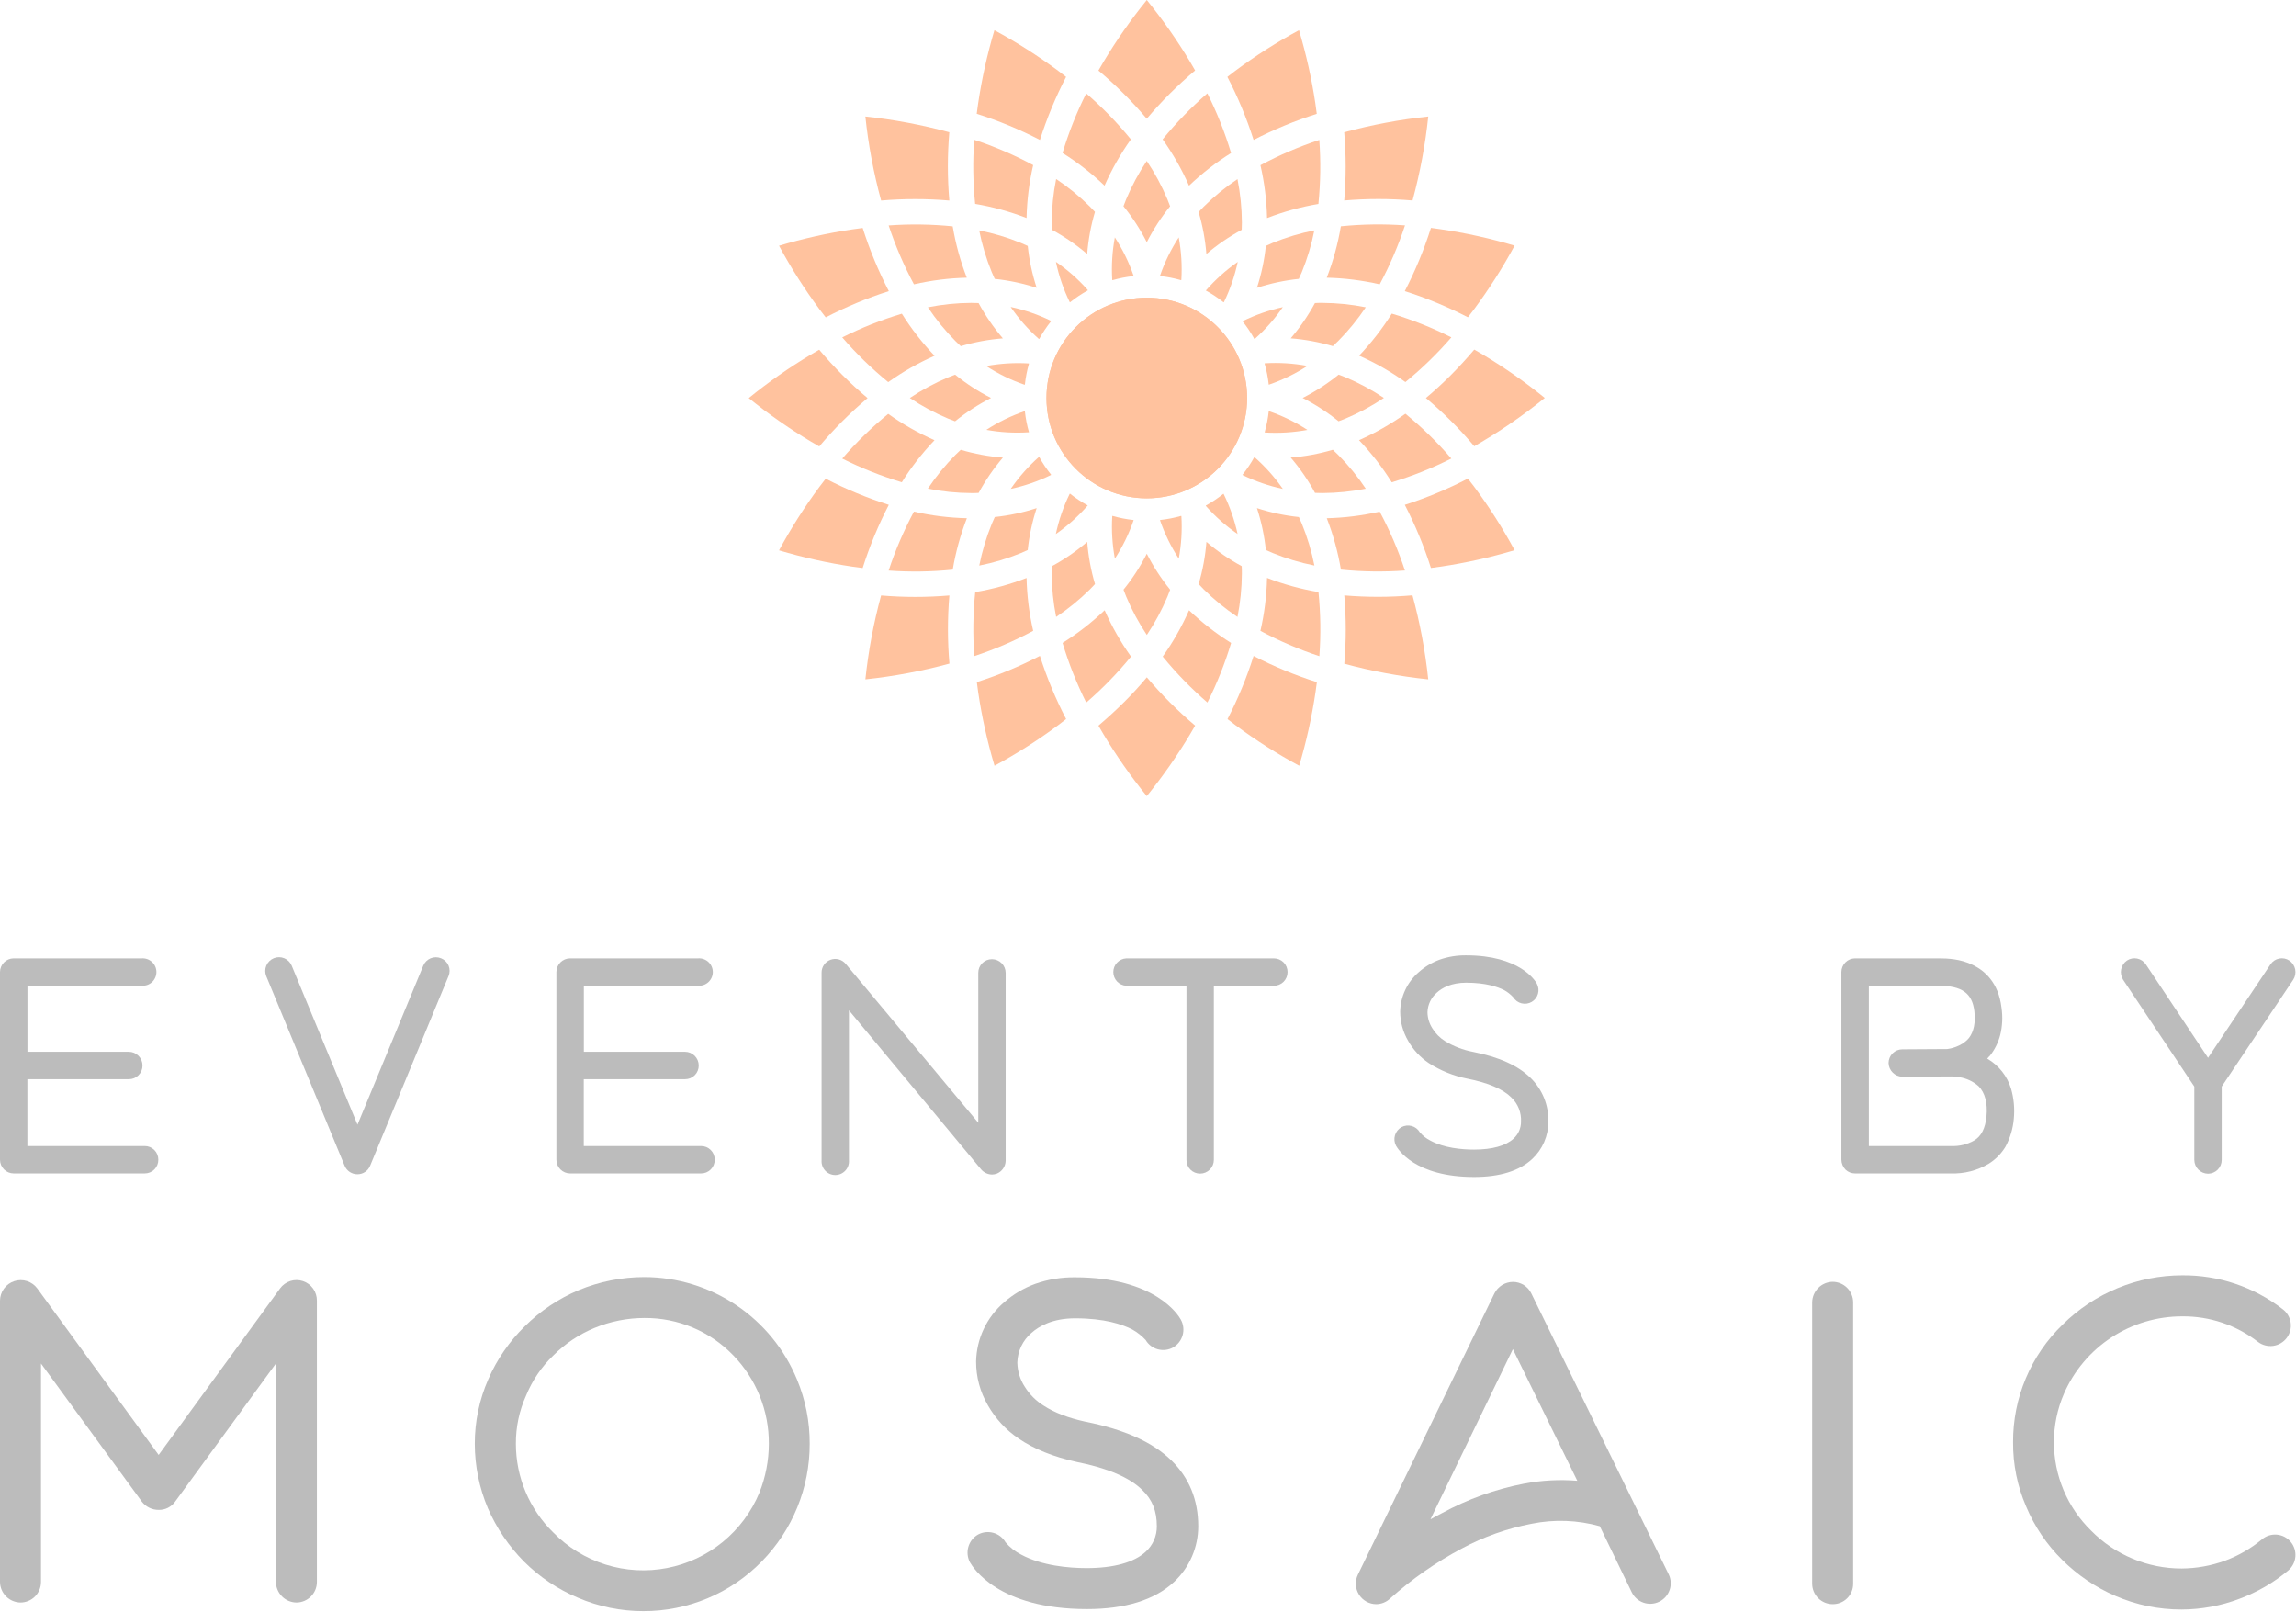 <svg width="100%" height="100%" viewBox="0 0 923 648" fill="none" xmlns="http://www.w3.org/2000/svg">
<path d="M428.571 30.889C427.479 30.068 426.403 29.247 425.36 28.425C417.223 22.392 408.667 16.947 399.757 12.131C396.866 21.837 394.67 31.737 393.186 41.755C392.997 43.036 392.816 44.367 392.643 45.73C401.398 48.506 409.901 52.023 418.057 56.243C420.841 47.511 424.358 39.029 428.571 30.889Z" fill="#FFC29E"/>
<path d="M444.03 74.624C446.921 68.078 450.468 61.843 454.618 56.013C449.175 49.351 443.167 43.171 436.662 37.542C432.801 45.232 429.616 53.242 427.142 61.483C433.202 65.281 438.86 69.683 444.03 74.624Z" fill="#FFC29E"/>
<path d="M469.304 80.119C467.039 74.722 464.258 69.557 461 64.694C457.75 69.558 454.974 74.724 452.712 80.119C452.326 81.047 451.981 81.966 451.636 82.886C455.262 87.365 458.406 92.213 461.017 97.35C463.622 92.22 466.764 87.38 470.389 82.911C470.044 81.983 469.691 81.055 469.304 80.119Z" fill="#FFC29E"/>
<path d="M485.363 37.517C478.847 43.15 472.831 49.336 467.382 56.005C471.541 61.841 475.094 68.085 477.987 74.64C483.166 69.7 488.832 65.297 494.899 61.499C492.421 53.244 489.23 45.22 485.363 37.517Z" fill="#FFC29E"/>
<path d="M540.914 168.245C546.306 165.979 551.469 163.201 556.331 159.95C551.469 156.698 546.306 153.921 540.914 151.654C539.977 151.268 539.057 150.923 538.137 150.579C533.66 154.209 528.808 157.354 523.664 159.958C528.792 162.568 533.632 165.709 538.105 169.329C539.008 168.984 539.936 168.631 540.914 168.245Z" fill="#FFC29E"/>
<path d="M529.348 45.755C529.168 44.31 528.979 42.897 528.773 41.533C527.286 31.589 525.09 21.763 522.202 12.131C513.293 16.948 504.74 22.396 496.608 28.434C495.567 29.206 494.502 30.027 493.412 30.898C497.64 39.031 501.166 47.51 503.951 56.243C512.105 52.035 520.601 48.526 529.348 45.755Z" fill="#FFC29E"/>
<path d="M461 47.71C466.923 40.71 473.427 34.223 480.443 28.319C479.769 27.128 479.096 25.962 478.43 24.853C473.221 16.167 467.402 7.862 461.017 0C454.634 7.862 448.818 16.167 443.611 24.853C442.949 25.981 442.27 27.144 441.574 28.343C448.584 34.239 455.083 40.718 461 47.71Z" fill="#FFC29E"/>
<path d="M452.737 239.805C454.998 245.2 457.777 250.362 461.033 255.221C464.285 250.36 467.063 245.197 469.329 239.805C469.715 238.877 470.06 237.957 470.405 237.029C466.775 232.555 463.628 227.71 461.016 222.574C458.414 227.704 455.275 232.544 451.653 237.013C451.998 237.941 452.343 238.869 452.737 239.805Z" fill="#FFC29E"/>
<path d="M493.462 289.035C494.554 289.856 495.63 290.677 496.682 291.499C504.815 297.531 513.368 302.977 522.276 307.793C525.17 298.088 527.366 288.188 528.847 278.169C529.036 276.888 529.217 275.557 529.39 274.194C520.626 271.413 512.116 267.89 503.951 263.664C501.18 272.403 497.671 280.89 493.462 289.035Z" fill="#FFC29E"/>
<path d="M477.995 245.3C475.108 251.846 471.563 258.082 467.415 263.911C472.859 270.575 478.869 276.755 485.379 282.382C489.242 274.691 492.433 266.681 494.915 258.441C488.849 254.639 483.18 250.237 477.995 245.3Z" fill="#FFC29E"/>
<path d="M436.67 282.407C443.191 276.775 449.213 270.589 454.667 263.919C450.513 258.082 446.963 251.838 444.071 245.283C438.891 250.226 433.221 254.629 427.15 258.424C429.631 266.676 432.816 274.7 436.67 282.407Z" fill="#FFC29E"/>
<path d="M575.24 228.291C576.686 228.11 578.098 227.913 579.454 227.716C589.401 226.22 599.23 224.025 608.868 221.145C604.052 212.236 598.603 203.683 592.563 195.553C591.78 194.513 590.959 193.448 590.099 192.358C581.958 196.588 573.473 200.119 564.734 202.912C568.947 211.06 572.462 219.55 575.24 228.291Z" fill="#FFC29E"/>
<path d="M575.248 91.6C572.471 100.357 568.954 108.86 564.734 117.02C573.474 119.802 581.961 123.319 590.107 127.533C590.929 126.449 591.75 125.373 592.572 124.321C598.608 116.189 604.057 107.637 608.876 98.73C599.169 95.839 589.268 93.643 579.248 92.159C577.934 91.954 576.612 91.773 575.248 91.6Z" fill="#FFC29E"/>
<path d="M546.343 176.926C551.288 182.107 555.692 187.779 559.486 193.853C567.733 191.374 575.747 188.178 583.438 184.301C577.818 177.777 571.643 171.754 564.981 166.298C559.144 170.462 552.899 174.023 546.343 176.926Z" fill="#FFC29E"/>
<path d="M592.662 140.518C589.688 144.025 586.501 147.523 583.076 150.948C579.979 154.044 576.702 157.059 573.219 159.983C580.24 165.879 586.744 172.363 592.662 179.365C602.613 173.667 612.09 167.177 621 159.958C613.144 153.571 604.84 147.755 596.153 142.554C595.06 141.881 593.886 141.207 592.662 140.518Z" fill="#FFC29E"/>
<path d="M461.033 272.247C458.142 275.713 455.111 279.006 451.998 282.103C448.581 285.519 445.081 288.673 441.582 291.679C442.261 292.873 442.935 294.028 443.603 295.145C448.807 303.832 454.623 312.138 461.008 319.998C467.393 312.138 473.21 303.832 478.414 295.145C479.087 294.023 479.766 292.859 480.451 291.655C473.44 285.747 466.944 279.255 461.033 272.247Z" fill="#FFC29E"/>
<path d="M583.454 135.606C575.765 131.734 567.753 128.539 559.51 126.054C555.707 132.112 551.304 137.772 546.368 142.949C552.915 145.85 559.152 149.408 564.981 153.568C571.643 148.123 577.824 142.113 583.454 135.606Z" fill="#FFC29E"/>
<path d="M392.684 274.169C392.857 275.541 393.038 276.879 393.227 278.177C394.709 288.193 396.905 298.09 399.798 307.793C408.704 302.976 417.255 297.527 425.384 291.49C426.425 290.718 427.49 289.897 428.58 289.026C424.355 280.876 420.832 272.38 418.049 263.632C409.908 267.856 401.423 271.381 392.684 274.169Z" fill="#FFC29E"/>
<path d="M381.16 151.679C375.77 153.945 370.61 156.723 365.751 159.974C370.613 163.226 375.776 166.003 381.168 168.27C382.097 168.656 383.017 169 383.945 169.337C388.418 165.715 393.261 162.573 398.393 159.966C393.267 157.357 388.43 154.216 383.961 150.595C383.033 150.94 382.105 151.293 381.16 151.679Z" fill="#FFC29E"/>
<path d="M346.793 228.315C349.569 219.567 353.086 211.071 357.307 202.921C348.568 200.138 340.08 196.622 331.934 192.408C331.112 193.492 330.291 194.568 329.47 195.619C323.435 203.751 317.989 212.303 313.173 221.211C322.88 224.102 332.781 226.298 342.801 227.782C344.099 227.97 345.421 228.151 346.793 228.315Z" fill="#FFC29E"/>
<path d="M346.801 91.633C345.355 91.814 343.943 92.011 342.579 92.208C332.635 93.703 322.808 95.899 313.173 98.779C317.989 107.688 323.438 116.241 329.478 124.371C330.25 125.411 331.071 126.476 331.942 127.566C340.083 123.339 348.569 119.811 357.307 117.02C353.093 108.87 349.579 100.377 346.801 91.633Z" fill="#FFC29E"/>
<path d="M329.346 179.439C335.259 172.428 341.755 165.93 348.764 160.015C341.741 154.102 335.236 147.598 329.322 140.575C328.131 141.257 326.964 141.93 325.855 142.595C317.165 147.799 308.859 153.617 301 160.007C308.862 166.391 317.168 172.207 325.855 177.411C326.973 178.035 328.172 178.716 329.346 179.439Z" fill="#FFC29E"/>
<path d="M338.587 184.318C346.278 188.178 354.289 191.363 362.531 193.837C366.329 187.775 370.732 182.115 375.673 176.943C369.125 174.055 362.889 170.508 357.06 166.356C350.398 171.801 344.217 177.811 338.587 184.318Z" fill="#FFC29E"/>
<path d="M375.69 142.998C370.749 137.819 366.346 132.153 362.547 126.087C354.298 128.567 346.279 131.755 338.579 135.614C344.21 142.131 350.396 148.146 357.069 153.593C362.9 149.439 369.139 145.889 375.69 142.998Z" fill="#FFC29E"/>
<path d="M499.236 230.557C499.236 229.539 499.236 228.545 499.17 227.56C494.115 224.817 489.363 221.55 484.993 217.811C484.549 223.554 483.498 229.233 481.855 234.754C482.529 235.469 483.202 236.192 483.917 236.906C488.071 241.02 492.61 244.728 497.47 247.977C498.614 242.24 499.205 236.407 499.236 230.557Z" fill="#FFC29E"/>
<path d="M413.154 98.853C412.25 98.442 411.347 98.031 410.41 97.645C404.994 95.431 399.377 93.746 393.637 92.611C394.775 98.347 396.464 103.961 398.681 109.374C399.067 110.31 399.502 111.205 399.88 112.1C405.612 112.7 411.264 113.903 416.743 115.689C414.957 110.219 413.754 104.576 413.154 98.853Z" fill="#FFC29E"/>
<path d="M484.977 102.105C489.354 98.375 494.111 95.116 499.17 92.381C499.211 91.403 499.244 90.418 499.244 89.407C499.211 83.56 498.617 77.73 497.47 71.996C492.606 75.238 488.068 78.943 483.917 83.059C483.194 83.781 482.521 84.504 481.847 85.227C483.476 90.728 484.525 96.385 484.977 102.105Z" fill="#FFC29E"/>
<path d="M392.011 81.95C399.074 83.141 405.998 85.045 412.677 87.633C412.844 80.471 413.736 73.344 415.338 66.362C407.752 62.286 399.822 58.884 391.641 56.194C391.018 64.774 391.142 73.391 392.011 81.95Z" fill="#FFC29E"/>
<path d="M528.396 227.313C527.257 221.578 525.571 215.964 523.361 210.55C522.975 209.614 522.539 208.719 522.153 207.824C516.424 207.225 510.774 206.022 505.298 204.235C507.082 209.705 508.282 215.349 508.879 221.071C509.783 221.482 510.686 221.893 511.631 222.279C517.044 224.492 522.659 226.178 528.396 227.313Z" fill="#FFC29E"/>
<path d="M391.666 263.722C399.838 261.031 407.759 257.632 415.339 253.562C413.732 246.589 412.84 239.47 412.677 232.315C406.005 234.897 399.09 236.799 392.035 237.99C391.171 246.541 391.047 255.15 391.666 263.722Z" fill="#FFC29E"/>
<path d="M413.145 221.088C413.749 215.36 414.952 209.711 416.735 204.235C411.266 206.015 405.625 207.215 399.905 207.815C399.494 208.719 399.083 209.622 398.697 210.567C396.487 215.981 394.801 221.594 393.662 227.33C399.398 226.191 405.012 224.505 410.427 222.295C411.355 221.909 412.258 221.498 413.145 221.088Z" fill="#FFC29E"/>
<path d="M388.66 111.624C386.073 104.952 384.171 98.034 382.984 90.976C374.429 90.118 365.817 89.998 357.241 90.615C359.939 98.785 363.341 106.704 367.41 114.285C374.385 112.683 381.505 111.791 388.66 111.624Z" fill="#FFC29E"/>
<path d="M381.628 80.603C380.852 71.47 380.852 62.288 381.628 53.155C370.563 50.156 359.277 48.041 347.877 46.831C349.083 58.239 351.2 69.533 354.21 80.603C363.333 79.827 372.505 79.827 381.628 80.603Z" fill="#FFC29E"/>
<path d="M367.41 205.639C363.335 213.226 359.929 221.155 357.233 229.334C365.816 229.952 374.438 229.829 383 228.964C384.191 221.902 386.095 214.978 388.684 208.3C381.521 208.137 374.393 207.246 367.41 205.639Z" fill="#FFC29E"/>
<path d="M530.367 56.243C522.198 58.934 514.28 62.334 506.703 66.403C508.305 73.377 509.197 80.496 509.364 87.65C516.034 85.063 522.95 83.162 530.006 81.975C530.868 73.424 530.989 64.815 530.367 56.243Z" fill="#FFC29E"/>
<path d="M422.797 89.367C422.797 90.385 422.797 91.379 422.862 92.364C427.919 95.109 432.674 98.376 437.048 102.113C437.489 96.371 438.538 90.691 440.177 85.17C439.512 84.447 438.839 83.732 438.124 83.018C433.972 78.904 429.433 75.199 424.571 71.955C423.42 77.688 422.826 83.519 422.797 89.367Z" fill="#FFC29E"/>
<path d="M564.816 90.59C556.227 89.972 547.601 90.095 539.033 90.96C537.845 98.022 535.943 104.946 533.357 111.624C540.523 111.787 547.654 112.679 554.639 114.285C558.714 106.698 562.12 98.769 564.816 90.59Z" fill="#FFC29E"/>
<path d="M523.344 109.357C525.556 103.944 527.239 98.331 528.371 92.594C522.635 93.734 517.021 95.42 511.606 97.629C510.678 98.015 509.775 98.45 508.879 98.836C508.281 104.564 507.081 110.213 505.298 115.689C510.766 113.9 516.407 112.695 522.129 112.092C522.539 111.197 522.95 110.293 523.344 109.357Z" fill="#FFC29E"/>
<path d="M549.045 196.424C545.8 191.553 542.089 187.009 537.965 182.856C537.25 182.133 536.527 181.46 535.805 180.786C530.286 182.418 524.612 183.467 518.875 183.915C522.623 188.288 525.897 193.045 528.642 198.108C529.628 198.108 530.613 198.182 531.615 198.182C537.468 198.152 543.305 197.564 549.045 196.424Z" fill="#FFC29E"/>
<path d="M540.413 239.321C541.193 248.459 541.193 257.647 540.413 266.785C551.474 269.78 562.758 271.881 574.156 273.068C572.953 261.657 570.838 250.361 567.831 239.288C558.709 240.08 549.536 240.09 540.413 239.321Z" fill="#FFC29E"/>
<path d="M530.03 237.974C522.964 236.784 516.037 234.88 509.356 232.29C509.197 239.456 508.305 246.586 506.694 253.571C514.282 257.646 522.211 261.051 530.392 263.747C531.013 255.161 530.892 246.538 530.03 237.974Z" fill="#FFC29E"/>
<path d="M533.373 208.3C535.963 214.972 537.868 221.89 539.057 228.948C547.609 229.806 556.219 229.927 564.792 229.309C562.097 221.14 558.697 213.22 554.631 205.639C547.653 207.241 540.531 208.133 533.373 208.3Z" fill="#FFC29E"/>
<path d="M437.064 217.811C432.687 221.56 427.923 224.833 422.854 227.576C422.854 228.562 422.797 229.547 422.797 230.557C422.826 236.405 423.42 242.236 424.571 247.969C429.432 244.733 433.971 241.036 438.124 236.931C438.839 236.208 439.52 235.485 440.194 234.763C438.557 229.238 437.508 223.556 437.064 217.811Z" fill="#FFC29E"/>
<path d="M531.624 121.742C530.605 121.742 529.603 121.742 528.617 121.808C525.872 126.866 522.601 131.62 518.859 135.992C524.605 136.436 530.287 137.485 535.813 139.121C536.536 138.456 537.258 137.783 537.965 137.068C542.084 132.916 545.795 128.378 549.045 123.516C543.309 122.366 537.474 121.772 531.624 121.742Z" fill="#FFC29E"/>
<path d="M540.388 80.579C549.527 79.802 558.716 79.802 567.856 80.579C570.856 69.516 572.966 58.23 574.164 46.831C562.752 48.04 551.455 50.158 540.38 53.163C541.155 62.285 541.158 71.456 540.388 80.579Z" fill="#FFC29E"/>
<path d="M390.417 121.742C384.569 121.775 378.738 122.369 373.004 123.516C376.249 128.378 379.954 132.916 384.068 137.068C384.783 137.783 385.514 138.464 386.236 139.138C391.751 137.502 397.423 136.453 403.157 136.009C399.413 131.634 396.139 126.877 393.391 121.816C392.413 121.775 391.42 121.742 390.417 121.742Z" fill="#FFC29E"/>
<path d="M381.653 239.345C372.519 240.122 363.336 240.122 354.202 239.345C351.197 250.399 349.085 261.676 347.885 273.068C359.297 271.858 370.594 269.741 381.669 266.736C380.885 257.623 380.879 248.46 381.653 239.345Z" fill="#FFC29E"/>
<path d="M390.417 198.182C391.436 198.182 392.422 198.182 393.416 198.116C396.159 193.059 399.427 188.305 403.166 183.932C397.423 183.484 391.743 182.432 386.22 180.794C385.497 181.468 384.783 182.141 384.068 182.856C379.954 187.01 376.246 191.548 372.996 196.408C378.732 197.558 384.567 198.153 390.417 198.182Z" fill="#FFC29E"/>
<path d="M430.148 198.428L430.009 198.51C427.503 203.645 425.636 209.068 424.448 214.657C429.178 211.363 433.487 207.501 437.278 203.159C434.768 201.792 432.383 200.209 430.148 198.428Z" fill="#FFC29E"/>
<path d="M412.004 165.337L411.831 165.296C406.435 167.16 401.285 169.673 396.496 172.779C402.154 173.803 407.917 174.129 413.655 173.748C412.86 170.998 412.308 168.184 412.004 165.337Z" fill="#FFC29E"/>
<path d="M412.004 154.586C412.309 151.741 412.859 148.927 413.647 146.176L413.515 146.078C407.81 145.734 402.083 146.087 396.463 147.129C401.255 150.247 406.41 152.765 411.815 154.628L412.004 154.586Z" fill="#FFC29E"/>
<path d="M417.614 136.222H417.786C419.164 133.71 420.761 131.324 422.559 129.093L422.468 128.945C417.322 126.437 411.888 124.569 406.287 123.385C409.525 128.11 413.329 132.421 417.614 136.222Z" fill="#FFC29E"/>
<path d="M430.165 121.504C432.395 119.712 434.778 118.118 437.286 116.741V116.568C433.495 112.29 429.195 108.492 424.481 105.259C425.661 110.853 427.523 116.281 430.025 121.422L430.165 121.504Z" fill="#FFC29E"/>
<path d="M447.225 112.618C449.977 111.83 452.791 111.281 455.636 110.975L455.685 110.794C453.815 105.383 451.291 100.22 448.17 95.419C447.12 101.049 446.767 106.787 447.118 112.503C447.152 112.543 447.187 112.581 447.225 112.618Z" fill="#FFC29E"/>
<path d="M447.225 207.364L447.127 207.479C446.786 213.187 447.142 218.915 448.186 224.537C451.301 219.742 453.819 214.584 455.685 209.179C455.685 209.13 455.685 209.08 455.685 209.023C452.822 208.722 449.99 208.167 447.225 207.364Z" fill="#FFC29E"/>
<path d="M474.824 207.364C472.068 208.155 469.248 208.705 466.397 209.006L466.347 209.162C468.218 214.574 470.741 219.737 473.863 224.537C474.912 218.91 475.268 213.176 474.923 207.462L474.824 207.364Z" fill="#FFC29E"/>
<path d="M484.755 203.2V203.356C488.532 207.625 492.819 211.415 497.519 214.641C496.299 209.031 494.395 203.591 491.852 198.444C489.627 200.231 487.253 201.822 484.755 203.2Z" fill="#FFC29E"/>
<path d="M504.255 183.702C502.873 186.21 501.279 188.595 499.491 190.831L499.564 190.962C504.698 193.463 510.119 195.328 515.705 196.514C512.43 191.788 508.585 187.485 504.255 183.702Z" fill="#FFC29E"/>
<path d="M510.202 165.296L510.037 165.337C509.735 168.186 509.186 171.003 508.395 173.756L508.518 173.846C514.223 174.19 519.95 173.837 525.57 172.795C520.774 169.675 515.613 167.156 510.202 165.296Z" fill="#FFC29E"/>
<path d="M510.037 154.587H510.201C515.614 152.721 520.778 150.2 525.578 147.08C519.948 146.031 514.21 145.676 508.493 146.02L508.37 146.119C509.172 148.887 509.73 151.721 510.037 154.587Z" fill="#FFC29E"/>
<path d="M499.491 129.118C501.278 131.347 502.87 133.727 504.246 136.23H504.411C508.677 132.447 512.467 128.158 515.697 123.459C510.083 124.674 504.64 126.575 499.491 129.118Z" fill="#FFC29E"/>
<path d="M491.876 121.504C491.925 121.469 491.978 121.439 492.032 121.414C494.531 116.28 496.393 110.86 497.577 105.275C492.845 108.567 488.535 112.429 484.747 116.773C487.257 118.139 489.642 119.722 491.876 121.504Z" fill="#FFC29E"/>
<path d="M474.799 112.618C474.838 112.576 474.873 112.532 474.906 112.486C475.25 106.778 474.897 101.05 473.855 95.428C470.739 100.221 468.218 105.376 466.347 110.778C466.347 110.844 466.347 110.901 466.405 110.959C469.245 111.27 472.054 111.825 474.799 112.618Z" fill="#FFC29E"/>
<path d="M461.016 200.292C483.286 200.292 501.339 182.241 501.339 159.974C501.339 137.707 483.286 119.656 461.016 119.656C438.747 119.656 420.694 137.707 420.694 159.974C420.694 182.241 438.747 200.292 461.016 200.292Z" fill="#FFC29E"/>
<path d="M417.778 183.694H417.622C413.348 187.492 409.55 191.794 406.311 196.506C411.903 195.314 417.329 193.444 422.468 190.938C422.492 190.887 422.52 190.837 422.55 190.79C420.754 188.569 419.157 186.195 417.778 183.694Z" fill="#FFC29E"/>
<path d="M461.016 200.292C483.286 200.292 501.339 182.241 501.339 159.974C501.339 137.707 483.286 119.656 461.016 119.656C438.747 119.656 420.694 137.707 420.694 159.974C420.694 182.241 438.747 200.292 461.016 200.292Z" fill="#FFC29E"/>
<path d="M63.65 466.153C63.658 466.879 63.521 467.599 63.247 468.271C62.973 468.943 62.567 469.554 62.054 470.067C61.541 470.58 60.93 470.986 60.258 471.26C59.586 471.534 58.866 471.671 58.14 471.663H5.5C4.041 471.658 2.644 471.075 1.613 470.043C0.583 469.01 0.003 467.612 0 466.153V390.723C0.003 389.264 0.583 387.866 1.613 386.833C2.644 385.801 4.041 385.218 5.5 385.213H57.04C57.79 385.168 58.542 385.276 59.248 385.532C59.955 385.788 60.602 386.186 61.149 386.701C61.696 387.216 62.132 387.838 62.43 388.528C62.728 389.218 62.882 389.961 62.882 390.713C62.882 391.464 62.728 392.208 62.43 392.898C62.132 393.588 61.696 394.21 61.149 394.725C60.602 395.24 59.955 395.638 59.248 395.894C58.542 396.149 57.79 396.258 57.04 396.213H11.04V422.763H51.79C53.249 422.768 54.646 423.351 55.677 424.383C56.707 425.416 57.287 426.814 57.29 428.273C57.297 428.997 57.159 429.716 56.885 430.387C56.611 431.058 56.206 431.667 55.694 432.18C55.183 432.693 54.574 433.099 53.903 433.374C53.233 433.649 52.515 433.788 51.79 433.783H11.01V460.653H58.14C58.865 460.645 59.584 460.782 60.256 461.055C60.927 461.328 61.537 461.733 62.05 462.245C62.564 462.757 62.969 463.367 63.244 464.038C63.519 464.709 63.657 465.428 63.65 466.153Z" fill="#BCBCBC"/>
<path d="M143.71 471.993C142.605 472.006 141.522 471.687 140.6 471.077C139.678 470.467 138.961 469.595 138.54 468.573L107.04 392.373C106.485 391.015 106.491 389.492 107.058 388.139C107.626 386.786 108.707 385.714 110.065 385.158C111.423 384.602 112.946 384.609 114.299 385.176C115.652 385.743 116.725 386.825 117.28 388.183L143.71 452.063L170.14 388.183C170.412 387.515 170.814 386.907 171.321 386.395C171.829 385.882 172.432 385.475 173.097 385.196C173.763 384.918 174.476 384.773 175.197 384.771C175.919 384.768 176.633 384.908 177.3 385.183C177.974 385.447 178.588 385.844 179.106 386.35C179.624 386.856 180.034 387.461 180.314 388.129C180.594 388.796 180.737 389.513 180.734 390.237C180.732 390.961 180.584 391.677 180.3 392.343L148.8 468.543C148.394 469.561 147.692 470.434 146.785 471.049C145.877 471.664 144.806 471.993 143.71 471.993Z" fill="#BCBCBC"/>
<path d="M287.32 466.153C287.328 466.879 287.191 467.599 286.917 468.271C286.643 468.943 286.237 469.554 285.724 470.067C285.211 470.58 284.6 470.986 283.928 471.26C283.256 471.534 282.536 471.671 281.81 471.663H229.17C227.711 471.658 226.314 471.075 225.283 470.043C224.253 469.01 223.673 467.612 223.67 466.153V390.723C223.673 389.264 224.253 387.866 225.283 386.833C226.314 385.801 227.711 385.218 229.17 385.213H280.71C281.46 385.168 282.212 385.276 282.918 385.532C283.625 385.788 284.272 386.186 284.819 386.701C285.366 387.216 285.802 387.838 286.1 388.528C286.398 389.218 286.552 389.961 286.552 390.713C286.552 391.464 286.398 392.208 286.1 392.898C285.802 393.588 285.366 394.21 284.819 394.725C284.272 395.24 283.625 395.638 282.918 395.894C282.212 396.149 281.46 396.258 280.71 396.213H234.71V422.763H275.39C276.849 422.768 278.246 423.351 279.277 424.383C280.308 425.416 280.888 426.814 280.89 428.273C280.897 428.997 280.759 429.716 280.485 430.387C280.211 431.058 279.807 431.667 279.295 432.18C278.783 432.693 278.174 433.099 277.504 433.374C276.833 433.649 276.115 433.788 275.39 433.783H234.68V460.653H281.81C282.535 460.645 283.254 460.782 283.926 461.055C284.597 461.328 285.207 461.733 285.721 462.245C286.234 462.757 286.639 463.367 286.914 464.038C287.189 464.709 287.327 465.428 287.32 466.153Z" fill="#BCBCBC"/>
<path d="M398.77 472.103C397.954 472.086 397.15 471.899 396.41 471.555C395.67 471.211 395.009 470.716 394.47 470.103L341.28 406.103V466.463C341.325 467.213 341.217 467.965 340.961 468.671C340.705 469.378 340.307 470.025 339.792 470.572C339.277 471.119 338.655 471.555 337.965 471.853C337.275 472.151 336.532 472.305 335.78 472.305C335.028 472.305 334.285 472.151 333.595 471.853C332.905 471.555 332.283 471.119 331.768 470.572C331.253 470.025 330.855 469.378 330.599 468.671C330.343 467.965 330.235 467.213 330.28 466.463V390.943C330.275 389.815 330.619 388.713 331.264 387.787C331.909 386.862 332.824 386.158 333.884 385.772C334.944 385.386 336.097 385.336 337.187 385.63C338.276 385.924 339.248 386.546 339.97 387.413L393.27 451.283V391.053C393.263 390.328 393.401 389.608 393.676 388.937C393.95 388.265 394.356 387.655 394.869 387.142C395.382 386.629 395.992 386.223 396.664 385.949C397.335 385.674 398.055 385.536 398.78 385.543C400.239 385.548 401.636 386.131 402.667 387.163C403.697 388.196 404.277 389.594 404.28 391.053V466.593C404.249 467.717 403.888 468.807 403.243 469.728C402.598 470.649 401.696 471.36 400.65 471.773C400.045 471.981 399.41 472.092 398.77 472.103Z" fill="#BCBCBC"/>
<path d="M517.6 390.723C517.606 391.447 517.467 392.166 517.191 392.836C516.916 393.507 516.51 394.116 515.998 394.627C515.485 395.139 514.875 395.544 514.204 395.818C513.533 396.092 512.815 396.23 512.09 396.223H487.97V466.223C487.968 467.682 487.388 469.08 486.357 470.113C485.326 471.145 483.929 471.728 482.47 471.733C481.744 471.741 481.024 471.604 480.352 471.33C479.68 471.056 479.069 470.65 478.556 470.137C478.043 469.624 477.637 469.013 477.363 468.341C477.089 467.669 476.952 466.949 476.96 466.223V396.223H452.73C451.329 396.138 450.013 395.522 449.05 394.5C448.088 393.478 447.552 392.127 447.552 390.723C447.552 389.319 448.088 387.968 449.05 386.946C450.013 385.924 451.329 385.307 452.73 385.223H512.09C512.815 385.216 513.533 385.354 514.204 385.628C514.875 385.902 515.485 386.306 515.998 386.818C516.51 387.33 516.916 387.939 517.191 388.609C517.467 389.28 517.606 389.998 517.6 390.723Z" fill="#BCBCBC"/>
<path d="M592.6 473.093C568.7 473.093 561.98 461.863 561.21 460.543C560.525 459.255 560.371 457.749 560.782 456.349C561.194 454.949 562.137 453.766 563.41 453.053C564.671 452.374 566.146 452.213 567.523 452.603C568.901 452.993 570.073 453.904 570.79 455.143C571.949 456.515 573.375 457.638 574.98 458.443C580.48 461.443 587.64 462.083 592.6 462.083C599.86 462.083 605.37 460.543 608.45 457.673C609.405 456.813 610.166 455.761 610.683 454.585C611.2 453.409 611.461 452.137 611.45 450.853C611.541 449.054 611.244 447.256 610.578 445.582C609.911 443.908 608.893 442.398 607.59 441.153C604.18 437.743 598.23 435.213 589.86 433.563C584.332 432.472 579.062 430.341 574.33 427.283C570.93 424.985 568.107 421.932 566.08 418.363C563.978 414.79 562.873 410.718 562.88 406.573C562.947 403.551 563.65 400.578 564.945 397.847C566.239 395.116 568.094 392.688 570.39 390.723C572.843 388.547 575.682 386.851 578.76 385.723C582.176 384.536 585.774 383.954 589.39 384.003C610.87 384.003 617.14 394.133 617.8 395.343C618.486 396.596 618.656 398.068 618.273 399.444C617.89 400.821 616.985 401.993 615.75 402.712C614.515 403.43 613.048 403.638 611.662 403.291C610.276 402.944 609.08 402.069 608.33 400.853C607.279 399.713 606.054 398.748 604.7 397.993C602.06 396.663 597.32 394.993 589.39 394.993C583.39 394.993 579.7 397.083 577.61 398.993C576.479 399.967 575.562 401.164 574.916 402.51C574.271 403.856 573.911 405.321 573.86 406.813V407.033C573.922 409.304 574.614 411.513 575.86 413.413C577.139 415.466 578.87 417.2 580.92 418.483C584.345 420.565 588.114 422.018 592.05 422.773C602.62 424.863 610.22 428.283 615.28 433.243C617.625 435.527 619.472 438.271 620.704 441.304C621.937 444.336 622.528 447.591 622.44 450.863C622.45 453.676 621.878 456.461 620.759 459.043C619.641 461.624 618 463.946 615.94 465.863C610.77 470.673 602.84 473.093 592.6 473.093Z" fill="#BCBCBC"/>
<path d="M809.55 449.743C809.216 453.64 808.09 457.427 806.24 460.873C804.553 463.698 802.21 466.075 799.41 467.803C794.879 470.49 789.675 471.829 784.41 471.663H745.75C744.315 471.672 742.933 471.119 741.9 470.123C740.862 469.047 740.273 467.617 740.25 466.123V390.723C740.253 389.264 740.833 387.866 741.863 386.833C742.894 385.801 744.291 385.218 745.75 385.213H779.39C782.92 385.213 788.2 385.433 793.05 387.853C797.67 390.063 803.4 394.793 804.61 405.033C805.159 408.743 804.972 412.525 804.06 416.163C803.267 419.123 801.883 421.892 799.99 424.303C799.588 424.679 799.217 425.087 798.88 425.523C803.495 428.196 806.92 432.526 808.46 437.633C809.581 441.565 809.951 445.674 809.55 449.743ZM795.45 436.643C793.312 434.735 790.677 433.473 787.85 433.003C786.399 432.736 784.924 432.625 783.45 432.673H783.12L764.84 432.783H764.73C763.283 432.743 761.906 432.151 760.882 431.128C759.857 430.105 759.263 428.73 759.22 427.283C759.223 425.822 759.804 424.422 760.837 423.39C761.87 422.357 763.27 421.776 764.73 421.773L782.79 421.663C783.79 421.553 788.51 420.783 791.49 417.263C793.49 414.723 794.24 410.983 793.69 406.353C792.81 399.203 788.69 396.223 779.37 396.223H751.29V460.653H784.44C787.634 460.79 790.802 460.024 793.58 458.443C796.58 456.683 798.09 453.443 798.58 448.753C799.08 443.363 797.98 439.283 795.45 436.643Z" fill="#BCBCBC"/>
<path d="M921.88 393.803L893.13 436.753V466.263C893.127 467.722 892.548 469.12 891.517 470.153C890.486 471.185 889.089 471.768 887.63 471.773C886.175 471.752 884.786 471.165 883.757 470.136C882.728 469.107 882.141 467.718 882.12 466.263V436.753L853.49 393.803C852.695 392.569 852.412 391.075 852.699 389.636C852.986 388.197 853.822 386.926 855.03 386.093C856.243 385.291 857.724 385.003 859.149 385.292C860.573 385.58 861.825 386.422 862.63 387.633L887.63 425.193L912.74 387.633C913.543 386.423 914.793 385.581 916.217 385.292C917.64 385.004 919.119 385.292 920.33 386.093C921.541 386.923 922.381 388.193 922.671 389.633C922.96 391.073 922.676 392.569 921.88 393.803Z" fill="#BCBCBC"/>
<path d="M119.16 644.143C116.985 644.109 114.909 643.23 113.371 641.692C111.832 640.154 110.954 638.078 110.92 635.903V548.063L70.39 603.603C69.642 604.647 68.652 605.493 67.503 606.068C66.355 606.644 65.084 606.93 63.8 606.903C62.495 606.913 61.205 606.62 60.032 606.048C58.859 605.475 57.835 604.638 57.04 603.603L16.48 548.063V635.903C16.472 638.086 15.601 640.177 14.058 641.721C12.514 643.264 10.423 644.135 8.24 644.143C6.065 644.109 3.989 643.23 2.451 641.692C0.912 640.154 0.034 638.078 0 635.903V522.843C0.004 521.095 0.559 519.393 1.585 517.978C2.611 516.563 4.057 515.507 5.717 514.96C7.378 514.413 9.168 514.403 10.834 514.932C12.5 515.46 13.958 516.499 15 517.903L63.78 584.813L112.57 517.903C113.592 516.493 115.037 515.445 116.696 514.912C118.354 514.379 120.139 514.389 121.791 514.94C123.443 515.491 124.877 516.554 125.884 517.975C126.891 519.396 127.418 521.101 127.39 522.843V635.903C127.382 638.084 126.513 640.174 124.971 641.717C123.43 643.26 121.341 644.132 119.16 644.143Z" fill="#BCBCBC"/>
<path d="M258.6 647.603C249.531 647.615 240.556 645.766 232.23 642.173C224.167 638.771 216.836 633.844 210.64 627.663C204.52 621.482 199.6 614.219 196.13 606.243C192.665 598.054 190.874 589.255 190.86 580.363C190.838 571.411 192.691 562.555 196.3 554.363C199.769 546.394 204.751 539.174 210.97 533.103C217.169 526.928 224.499 522.006 232.56 518.603C240.97 515.117 249.986 513.322 259.09 513.323C272.229 513.356 285.064 517.281 295.974 524.604C306.885 531.926 315.381 542.316 320.39 554.463C323.804 562.658 325.541 571.455 325.5 580.333C325.543 598.021 318.616 615.015 306.22 627.633C300.023 633.979 292.615 639.017 284.435 642.447C276.255 645.877 267.47 647.631 258.6 647.603ZM259.09 529.763C252.189 529.766 245.357 531.125 238.98 533.763C232.819 536.315 227.22 540.052 222.5 544.763C217.745 549.319 213.998 554.82 211.5 560.913C208.741 567.023 207.338 573.659 207.39 580.363C207.39 586.997 208.718 593.564 211.294 599.678C213.87 605.792 217.642 611.329 222.39 615.963C228.237 621.948 235.478 626.389 243.464 628.888C251.45 631.386 259.931 631.864 268.147 630.278C276.363 628.692 284.057 625.093 290.539 619.802C297.022 614.511 302.09 607.694 305.29 599.963C307.778 593.72 309.064 587.063 309.08 580.343C309.169 567.052 304.017 554.261 294.74 544.743C290.122 539.962 284.581 536.169 278.453 533.594C272.324 531.019 265.737 529.716 259.09 529.763Z" fill="#BCBCBC"/>
<path d="M436.93 646.783C401.17 646.783 391.11 629.973 389.93 627.993C388.905 626.064 388.676 623.81 389.293 621.714C389.909 619.619 391.323 617.848 393.23 616.783C395.114 615.783 397.312 615.551 399.363 616.137C401.414 616.722 403.158 618.079 404.23 619.923C405.964 621.973 408.093 623.653 410.49 624.863C418.73 629.313 429.49 630.303 436.86 630.303C447.74 630.303 455.98 627.993 460.59 623.713C462.012 622.42 463.144 620.841 463.912 619.079C464.681 617.318 465.069 615.414 465.05 613.493C465.05 607.393 463.23 602.783 459.28 598.993C454.17 593.883 445.28 590.093 432.74 587.613C423.68 585.613 415.74 582.503 409.5 578.223C404.407 574.784 400.177 570.216 397.14 564.873C394.012 559.525 392.372 553.438 392.39 547.243C392.482 542.71 393.532 538.248 395.471 534.149C397.41 530.051 400.194 526.409 403.64 523.463C407.322 520.236 411.571 517.72 416.17 516.043C421.309 514.236 426.724 513.346 432.17 513.413C464.31 513.413 473.7 528.573 474.69 530.413C475.748 532.317 476.013 534.562 475.427 536.661C474.841 538.759 473.452 540.542 471.56 541.623C469.696 542.65 467.506 542.911 465.452 542.351C463.399 541.791 461.645 540.454 460.56 538.623C458.986 536.916 457.15 535.471 455.12 534.343C451.17 532.343 444.12 529.893 432.21 529.893C423.15 529.893 417.71 533.023 414.58 535.823C412.888 537.282 411.515 539.076 410.55 541.091C409.584 543.106 409.047 545.3 408.97 547.533V547.863C409.068 551.262 410.106 554.568 411.97 557.413C413.886 560.485 416.478 563.078 419.55 564.993C423.84 567.803 429.44 569.943 436.2 571.423C452.02 574.553 463.39 579.663 470.97 587.083C478.06 594.003 481.69 602.903 481.69 613.453C481.697 617.657 480.836 621.817 479.162 625.673C477.488 629.528 475.036 632.998 471.96 635.863C464.13 643.153 452.26 646.783 436.93 646.783Z" fill="#BCBCBC"/>
<path d="M553.29 644.803C551.892 644.802 550.517 644.445 549.295 643.766C548.072 643.088 547.043 642.11 546.302 640.924C545.561 639.739 545.134 638.384 545.06 636.988C544.986 635.592 545.268 634.2 545.88 632.943L600.76 519.883C601.456 518.508 602.516 517.351 603.825 516.536C605.133 515.722 606.639 515.281 608.18 515.263C609.724 515.26 611.238 515.692 612.548 516.509C613.859 517.326 614.913 518.495 615.59 519.883L670.8 632.773C671.761 634.74 671.902 637.008 671.192 639.078C670.481 641.148 668.977 642.852 667.01 643.813C665.044 644.774 662.776 644.915 660.705 644.204C658.635 643.494 656.932 641.99 655.97 640.023L643.12 613.463C634.207 610.975 624.831 610.632 615.76 612.463C605.91 614.344 596.404 617.716 587.57 622.463C577.248 627.959 567.623 634.674 558.9 642.463C557.401 643.935 555.391 644.773 553.29 644.803ZM608.18 542.293L575.05 610.693C576.53 609.863 578.05 609.043 579.66 608.223C589.98 602.583 601.112 598.579 612.66 596.353C619.715 594.999 626.921 594.609 634.08 595.193L608.18 542.293Z" fill="#BCBCBC"/>
<path d="M736.74 644.803C734.556 644.798 732.463 643.928 730.919 642.384C729.375 640.84 728.505 638.747 728.5 636.563V523.463C728.534 521.288 729.412 519.211 730.951 517.673C732.489 516.135 734.565 515.256 736.74 515.223C738.923 515.231 741.014 516.101 742.558 517.645C744.101 519.189 744.972 521.28 744.98 523.463V636.563C744.991 637.648 744.785 638.724 744.375 639.729C743.964 640.733 743.358 641.646 742.59 642.413C741.823 643.181 740.91 643.787 739.906 644.197C738.901 644.608 737.825 644.814 736.74 644.803Z" fill="#BCBCBC"/>
<path d="M876.99 646.953C867.868 646.976 858.837 645.125 850.46 641.513C842.472 638.063 835.203 633.145 829.03 627.013C822.829 620.897 817.901 613.614 814.53 605.583C810.986 597.419 809.191 588.603 809.26 579.703C809.213 570.88 810.955 562.139 814.383 554.009C817.81 545.879 822.851 538.529 829.2 532.403C842.006 519.725 859.3 512.616 877.32 512.623C891.862 512.503 906.023 517.264 917.54 526.143C918.425 526.785 919.172 527.597 919.74 528.531C920.307 529.465 920.683 530.502 920.846 531.583C921.009 532.664 920.955 533.766 920.688 534.826C920.42 535.885 919.945 536.881 919.289 537.755C918.633 538.63 917.81 539.365 916.867 539.917C915.924 540.47 914.881 540.83 913.798 540.976C912.715 541.122 911.613 541.051 910.558 540.767C909.502 540.483 908.514 539.992 907.65 539.323C898.973 532.611 888.29 529.015 877.32 529.113C867.207 529.084 857.307 532.018 848.843 537.552C840.378 543.086 833.72 550.977 829.69 560.253C827.044 566.395 825.682 573.014 825.69 579.703C825.684 586.338 827.009 592.907 829.585 599.022C832.161 605.137 835.938 610.673 840.69 615.303C845.436 620.107 851.088 623.921 857.32 626.524C863.551 629.126 870.237 630.465 876.99 630.463C882.954 630.426 888.867 629.364 894.47 627.323C899.861 625.321 904.874 622.424 909.3 618.753C910.123 618.058 911.074 617.531 912.1 617.204C913.126 616.877 914.207 616.756 915.28 616.847C916.353 616.938 917.397 617.24 918.353 617.735C919.31 618.23 920.159 618.909 920.852 619.733C921.546 620.556 922.07 621.509 922.395 622.535C922.72 623.562 922.84 624.643 922.747 625.716C922.654 626.788 922.35 627.832 921.853 628.788C921.356 629.743 920.675 630.591 919.85 631.283C914.001 636.156 907.367 640 900.23 642.653C892.805 645.473 884.933 646.929 876.99 646.953Z" fill="#BCBCBC"/>
</svg>
